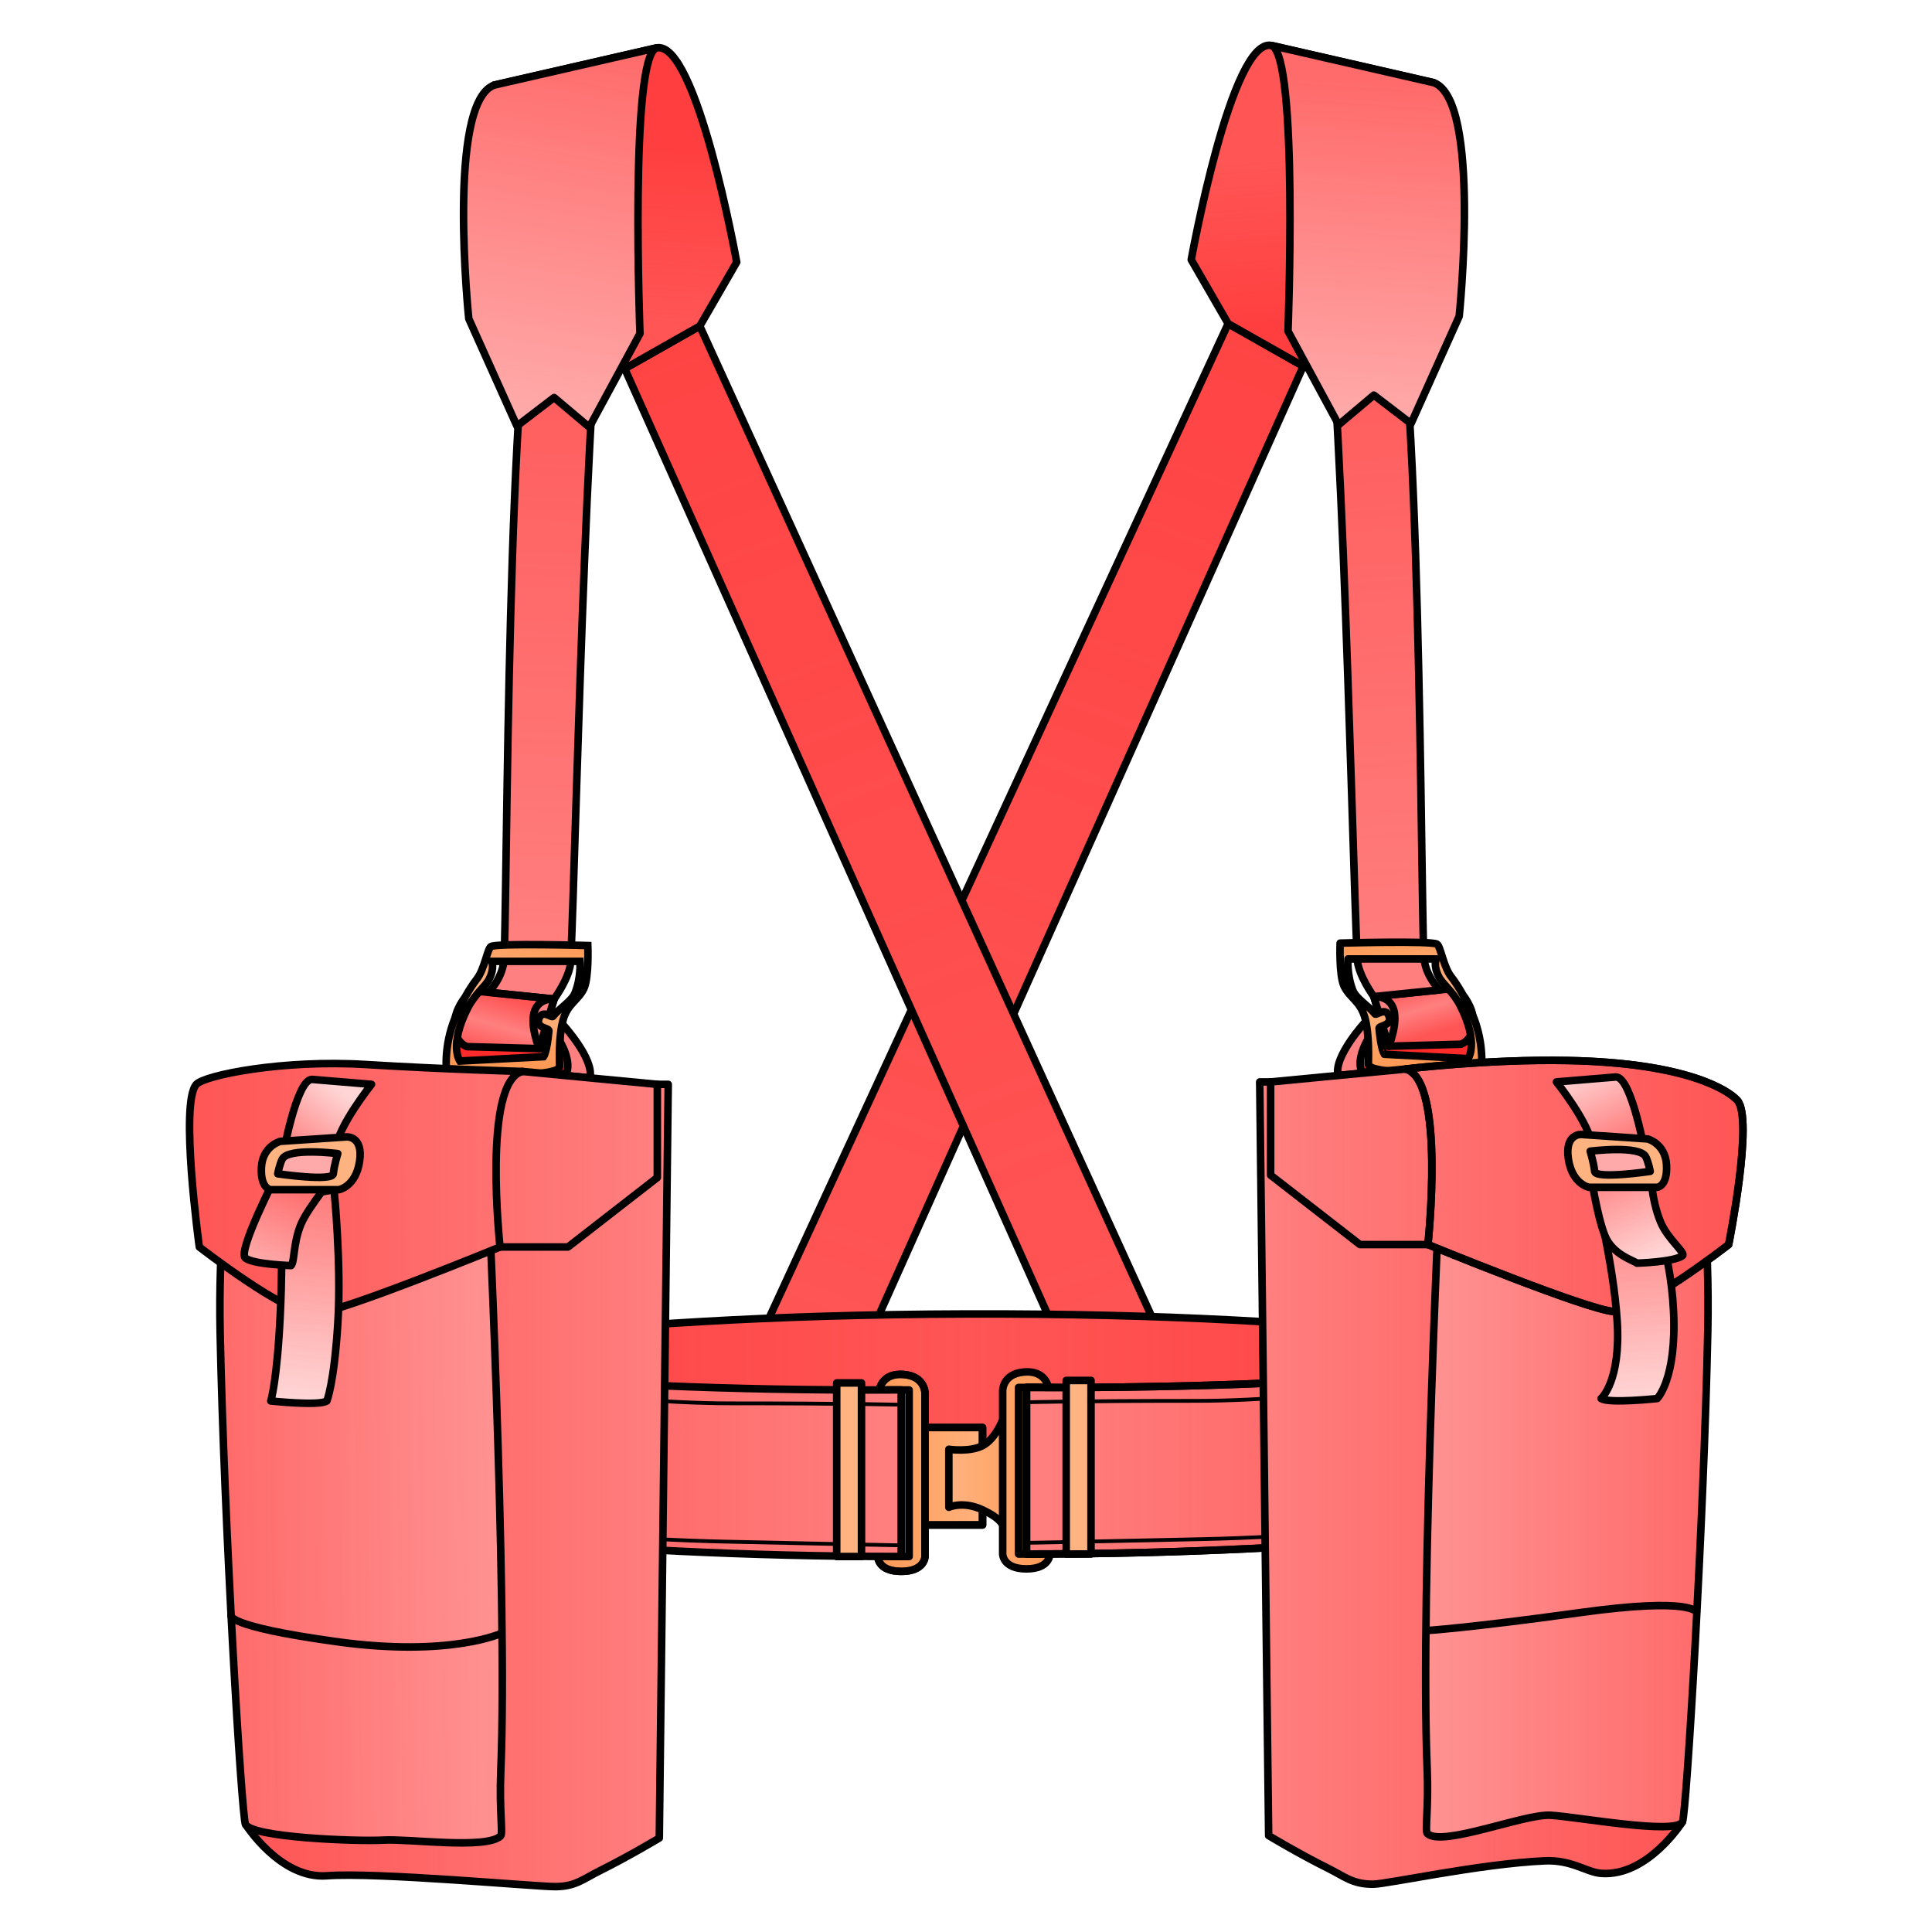 <svg xmlns="http://www.w3.org/2000/svg" xmlns:xlink="http://www.w3.org/1999/xlink" viewBox="0 0 256 256">
    <defs>
        <linearGradient id="innoGrad6">
            <stop offset="0" stop-color="#ff7f2a" stop-opacity="0"/>
            <stop offset="1" stop-color="#ff7f2a" stop-opacity=".502"/>
        </linearGradient>
        <linearGradient id="innoGrad5">
            <stop offset="0" stop-color="#ff7f2a" stop-opacity=".502"/>
            <stop offset="1" stop-color="#ff7f2a" stop-opacity="0"/>
        </linearGradient>
        <linearGradient id="innoGrad4">
            <stop offset="0" stop-color="#ff2a2a" stop-opacity="0"/>
            <stop offset="1" stop-color="#ff2a2a" stop-opacity=".502"/>
        </linearGradient>
        <linearGradient id="innoGrad3">
            <stop offset="0" stop-color="#ff7f2a" stop-opacity=".502"/>
            <stop offset=".5" stop-color="#ff7f2a" stop-opacity="0"/>
            <stop offset="1" stop-color="#ff7f2a" stop-opacity=".502"/>
        </linearGradient>
        <linearGradient id="innoGrad2">
            <stop offset="0" stop-color="#ff2a2a" stop-opacity=".502"/>
            <stop offset=".5" stop-color="#ff2a2a" stop-opacity="0"/>
            <stop offset="1" stop-color="#ff2a2a" stop-opacity=".502"/>
        </linearGradient>
        <linearGradient id="innoGrad1">
            <stop offset="0" stop-color="#ff2a2a" stop-opacity=".502"/>
            <stop offset="1" stop-color="#ff2a2a" stop-opacity="0"/>
        </linearGradient>
        <linearGradient id="linearGradient948" x1="160.917" x2="119.597" y1="93.547" y2="201.034" gradientUnits="userSpaceOnUse" xlink:href="#innoGrad1"/>
        <linearGradient id="linearGradient971" x1="109.251" x2="151.684" y1="93.75" y2="203.76" gradientUnits="userSpaceOnUse" xlink:href="#innoGrad1"/>
        <linearGradient id="linearGradient994" x1="84.333" x2="186.333" y1="208.795" y2="208.795" gradientUnits="userSpaceOnUse" xlink:href="#innoGrad2"/>
        <linearGradient id="linearGradient1019" x1="47.126" x2="119.913" y1="193.104" y2="193.104" gradientUnits="userSpaceOnUse" xlink:href="#innoGrad1"/>
        <linearGradient id="linearGradient1045" x1="94.625" x2="93.334" y1="173.049" y2="177.665" gradientUnits="userSpaceOnUse" xlink:href="#innoGrad2"/>
        <linearGradient id="linearGradient1068" x1="99.911" x2="97.366" y1="110.125" y2="170.269" gradientUnits="userSpaceOnUse" xlink:href="#innoGrad1"/>
        <linearGradient id="linearGradient1091" x1="103.498" x2="100.97" y1="169.171" y2="179.684" gradientUnits="userSpaceOnUse" xlink:href="#innoGrad3"/>
        <linearGradient id="linearGradient1116" x1="113.66" x2="112.901" y1="102.713" y2="117.121" gradientUnits="userSpaceOnUse" xlink:href="#innoGrad1"/>
        <linearGradient id="linearGradient1139" x1="109.251" x2="103.621" y1="93.75" y2="125.617" gradientUnits="userSpaceOnUse" xlink:href="#innoGrad1"/>
        <linearGradient id="linearGradient1162" x1="74.433" x2="110.567" y1="214.54" y2="214.54" gradientUnits="userSpaceOnUse" xlink:href="#innoGrad1"/>
        <linearGradient id="linearGradient1185" x1="72.286" x2="110.002" y1="215.597" y2="215.11" gradientUnits="userSpaceOnUse" xlink:href="#innoGrad1"/>
        <linearGradient id="linearGradient1208" x1="69.508" x2="109.65" y1="187.125" y2="187.125" gradientUnits="userSpaceOnUse" xlink:href="#innoGrad1"/>
        <linearGradient id="linearGradient1239" x1="69.737" x2="109.255" y1="189.606" y2="189.606" gradientUnits="userSpaceOnUse" xlink:href="#innoGrad1"/>
        <linearGradient id="linearGradient1271" x1="82.058" x2="80.332" y1="190.664" y2="207.258" gradientUnits="userSpaceOnUse" xlink:href="#innoGrad1"/>
        <linearGradient id="linearGradient1294" x1="77.46" x2="74.742" y1="188.349" y2="195.369" gradientUnits="userSpaceOnUse" xlink:href="#innoGrad1"/>
        <linearGradient id="linearGradient1317" x1="77.673" x2="81.526" y1="185.625" y2="180.506" gradientUnits="userSpaceOnUse" xlink:href="#innoGrad1"/>
        <linearGradient id="linearGradient1379" x1="140.016" x2="186.15" y1="211.964" y2="211.964" gradientUnits="userSpaceOnUse" xlink:href="#innoGrad4"/>
        <linearGradient id="linearGradient1411" x1="133.496" x2="142.613" y1="213.27" y2="213.27" gradientUnits="userSpaceOnUse" xlink:href="#innoGrad6"/>
        <linearGradient id="linearGradient1436" x1="115.816" x2="130.694" y1="195.163" y2="195.163" gradientUnits="userSpaceOnUse" xlink:href="#innoGrad5"/>
        <linearGradient id="linearGradient1484" x1="169.5" x2="170.75" y1="173.464" y2="177.63" gradientUnits="userSpaceOnUse" xlink:href="#innoGrad2"/>
        <linearGradient id="linearGradient1515" x1="164.696" x2="169.5" y1="109.921" y2="173.464" gradientUnits="userSpaceOnUse" xlink:href="#innoGrad1"/>
        <linearGradient id="linearGradient1559" x1="166.669" x2="168.543" y1="168.968" y2="179.894" gradientUnits="userSpaceOnUse" xlink:href="#innoGrad3"/>
        <linearGradient id="linearGradient1582" x1="156.299" x2="157.265" y1="103.518" y2="116.918" gradientUnits="userSpaceOnUse" xlink:href="#innoGrad4"/>
        <linearGradient id="linearGradient1613" x1="172.624" x2="174.542" y1="125.314" y2="96.672" gradientUnits="userSpaceOnUse" xlink:href="#innoGrad4"/>
        <linearGradient id="linearGradient1636" x1="159.6" x2="195.734" y1="214.337" y2="214.337" gradientUnits="userSpaceOnUse" xlink:href="#innoGrad4"/>
        <linearGradient id="linearGradient1659" x1="159.921" x2="197.88" y1="215.248" y2="215.248" gradientUnits="userSpaceOnUse" xlink:href="#innoGrad4"/>
        <linearGradient id="linearGradient1682" x1="160.516" x2="199.93" y1="186.922" y2="186.922" gradientUnits="userSpaceOnUse" xlink:href="#innoGrad4"/>
        <linearGradient id="linearGradient1705" x1="160.425" x2="200.814" y1="189.371" y2="189.371" gradientUnits="userSpaceOnUse" xlink:href="#innoGrad4"/>
        <linearGradient id="linearGradient1728" x1="190.457" x2="189.423" y1="207.332" y2="191.16" gradientUnits="userSpaceOnUse" xlink:href="#innoGrad4"/>
        <linearGradient id="linearGradient1751" x1="188.315" x2="191.591" y1="188.15" y2="195.859" gradientUnits="userSpaceOnUse" xlink:href="#innoGrad1"/>
        <linearGradient id="linearGradient1783" x1="184.833" x2="187.665" y1="180.631" y2="186.451" gradientUnits="userSpaceOnUse" xlink:href="#innoGrad4"/>
    </defs>
    <g fill="#f55" stroke-width=".634">
        <path d="M110.868 183.245v.93l-13.28-.223L162.694 42.89l9.95 5.638-60.21 134.678z"/>
        <path fill="url(#linearGradient948)" stroke="#000000" stroke-linejoin="round" stroke-miterlimit="10" d="M157.265 116.918l6.307 3.575-38.162 85.399-.993.024v.59l-8.417-.142z" transform="matrix(1.578 0 0 1.577 -85.43 -141.494)"/>
        <path d="M157.806 185.951L92.699 43.211l-9.95 5.638 61.908 138.473z"/>
        <path fill="url(#linearGradient971)" stroke="#000000" stroke-linejoin="round" stroke-miterlimit="10" d="M154.167 207.632l-41.266-90.511-6.307 3.575 39.239 87.805z" transform="matrix(1.578 0 0 1.577 -85.43 -141.494)"/>
        <path d="M48.415 180.099s26.162-5.83 79.676-5.983c53.514-.153 79.676 5.526 79.676 5.526v21.816s-28.466-3.504-79.676-3.504-79.676 3.504-79.676 3.504v-21.36"/>
        <path fill="url(#linearGradient994)" stroke="#000000" stroke-linejoin="round" stroke-miterlimit="10" d="M84.833 203.921s16.582-3.697 50.5-3.794c33.918-.097 50.5 3.504 50.5 3.504v13.834s-18.042-2.222-50.5-2.222-50.5 2.222-50.5 2.222v-13.544" transform="matrix(1.578 0 0 1.577 -85.43 -141.494)"/>
    </g>
    <g>
        <path fill="#ffb380" stroke="#000000" stroke-linejoin="round" stroke-miterlimit="10" d="M122.569 189.154h7.625v12.913h-7.625zm0-4.463s.096-2.315-2.826-2.562c-2.922-.248-3.222 2.05-3.222 2.05l-.205 22.06s-.058 1.97 3.097 1.976c3.156.005 3.156-1.969 3.156-1.969v-16.035z"/>
        <path fill="url(#linearGradient1436)" stroke="#000000" stroke-linejoin="round" stroke-miterlimit="10" d="M122.569 189.154h7.625v12.913h-7.625zm0-4.463s.096-2.315-2.826-2.562c-2.922-.248-3.222 2.05-3.222 2.05l-.205 22.06s-.058 1.97 3.097 1.976c3.156.005 3.156-1.969 3.156-1.969v-16.035z"/>
        <path fill="#ff7f2a" stroke="#000000" stroke-linejoin="round" stroke-miterlimit="10" d="M117.574 184.176h2.892v22.071h-2.892z"/>
        <path fill="#ff8080" d="M119.413 184.168c-48.12.263-71.787-4.206-71.787-4.206v21.817s28.925 4.467 71.787 4.467z"/>
        <path fill="url(#linearGradient1019)" stroke="#000000" stroke-linejoin="round" stroke-miterlimit="10" d="M119.413 184.168c-48.12.263-71.787-4.206-71.787-4.206v21.817s28.925 4.467 71.787 4.467z"/>
        <path fill="none" stroke="#000000" stroke-linejoin="round" stroke-miterlimit="10" stroke-width=".5" d="M48.415 181.799s32.113 4.152 48.285 4.152c16.049 0 22.713.185 22.713.185l.03 18.63s-3.941-.065-23.432-.494c-23.797-.525-46.413-4.205-46.413-4.205"/>
        <path fill="#ffb380" stroke="#000000" stroke-linejoin="round" stroke-miterlimit="10" d="M110.868 183.245h3.286v23.001h-3.286z"/>
    </g>
    <g stroke-width=".634">
        <path fill="#ff2a2a" fill-rule="evenodd" stroke="#000000" stroke-linejoin="round" stroke-miterlimit="10" stroke-width=".753" d="M92.305 175.748l7.728-.129 2.664 4.337c.012.02-.02.043-.043.043h-10.35c-.023 0-.345-.02-.343-.043l.3-4.165c.003-.024.044-.043.044-.043z" transform="matrix(1.578 0 0 1.577 -85.43 -141.494)"/>
        <path fill="#ff8080" stroke="#000000" stroke-miterlimit="10" d="M101.344 175.748s2.739 2.963 2.322 4.544l-2.043-.195c.626-1.14-.473-2.881-.473-2.881v-1.468" transform="matrix(1.578 0 0 1.577 -85.43 -141.494)"/>
        <path fill="#ff8080" d="M71.425 138.957l1.972-6.57-9.533-.975c-2 .152-2.461.782-3.17 2.229-.752 1.539-.788 4.239 1.133 5.05zM64.667 131.494l8.73.893s2.108-2.869 2.202-4.995c.766-17.182 2.351-93.635 5.377-95.214h-8.772c-4.836 3.93-4.923 75.493-5.399 94.525-.074 2.92-2.138 4.791-2.138 4.791z"/>
        <path fill="url(#linearGradient1068)" stroke="#000000" stroke-linejoin="round" stroke-miterlimit="10" d="M95.134 173.101l5.533.566s1.336-1.819 1.396-3.167c.485-10.895 1.49-59.374 3.408-60.375h-5.56c-3.065 2.492-3.12 47.87-3.422 59.938-.047 1.852-1.355 3.038-1.355 3.038z" transform="matrix(1.578 0 0 1.577 -85.43 -141.494)"/>
        <path fill="url(#linearGradient1045)" stroke="#000000" stroke-linejoin="round" stroke-miterlimit="10" d="M99.417 177.833l1.25-4.166-6.042-.618c-1.268.096-1.56.496-2.009 1.413-.477.976-.5 2.688.718 3.203z" transform="matrix(1.578 0 0 1.577 -85.43 -141.494)"/>
        <path fill="#ff8080" stroke="#000000" stroke-linejoin="round" stroke-miterlimit="10" d="M99 174.749c.367-1.215 1.667-1.082 1.667-1.082l-1.25 4.166s-.784-1.869-.417-3.084z" transform="matrix(1.578 0 0 1.577 -85.43 -141.494)"/>
        <path fill="#ffb380" d="M65.114 127.392h11.702s.19 2.077-.658 4.206c-.42 1.052-2.143 2.076-2.92 3.088-.187.242-1.386-.984-1.847.297-.46 1.28 1.346 1.214 1.313 1.604-.252 2.85-.7 3.438-.7 3.438l-11.098.577s-1.488-2.063 1.052-7.032c.961-1.88 2.346-2.869 2.827-3.81.79-1.546.329-2.368.329-2.368zm-.067-1.97c-.489.242-.858 3.006-1.906 4.338-.924 1.176-2.008 3.073-2.811 4.985-1.709 4.075-1.14 7.571-1.14 7.571s14.93.716 14.93-.992c0-.595-.163-3.884.46-6.14.604-2.185 2.023-2.628 2.761-4.177.691-1.446.522-5.71.522-5.71s-11.896-.336-12.816.124z"/>
        <path fill="url(#linearGradient1091)" stroke="#000000" stroke-miterlimit="10" d="M95.417 170.5h7.417s.121 1.317-.417 2.667c-.266.667-1.358 1.316-1.851 1.958-.118.153-.878-.624-1.17.188-.292.812.853.77.832 1.017-.16 1.807-.444 2.18-.444 2.18l-7.034.366s-.943-1.308.667-4.459c.609-1.192 1.487-1.819 1.792-2.416.5-.98.208-1.501.208-1.501zm-.042-1.25c-.31.154-.544 1.907-1.208 2.751-.586.746-1.273 1.949-1.782 3.161-1.083 2.584-.723 4.801-.723 4.801s9.463.454 9.463-.629c0-.377-.103-2.463.292-3.893.383-1.386 1.282-1.667 1.75-2.649.438-.917.331-3.621.331-3.621s-7.54-.213-8.123.079z" transform="matrix(1.578 0 0 1.577 -85.43 -141.494)"/>
        <path fill="#f55" d="M65.442 11.282l21.497-4.928c5.324-1.183 10.65 28.387 10.65 28.387l-4.89 8.47-9.95 5.638-8.59-4.252z"/>
        <path fill="url(#linearGradient1116)" stroke="#000000" stroke-linejoin="round" stroke-miterlimit="10" d="M95.625 96.875l13.625-3.125c3.375-.75 6.75 18 6.75 18l-3.099 5.371-6.307 3.575L101.15 118z" transform="matrix(1.578 0 0 1.577 -85.43 -141.494)"/>
        <path fill="#faa" d="M68.468 56.452l4.929-3.772 4.66 3.93 6.714-12.407s-1.38-36.47 2.17-37.85l-21.498 4.93c-6.31 2.365-3.352 30.949-3.352 30.949z"/>
        <path fill="url(#linearGradient1139)" stroke="#000000" stroke-linejoin="round" stroke-miterlimit="10" d="M97.543 125.517l3.124-2.392 2.954 2.492 4.255-7.867s-.875-23.125 1.375-24l-13.625 3.125c-4 1.5-2.125 19.625-2.125 19.625z" transform="matrix(1.578 0 0 1.577 -85.43 -141.494)"/>
    </g>
    <g stroke-width=".634">
        <path fill="#ff8080" d="M87.07 143.69h1.446l-1.183 99.87s-4.064 2.442-7.889 4.341c-2.152 1.07-3.218 2.099-5.916 2.099-2.637 0-23.636-1.938-30.24-1.438-6.178.468-10.782-6.834-10.782-6.834l24.85-93.966z"/>
        <path fill="url(#linearGradient1162)" stroke="#000000" stroke-linejoin="round" stroke-miterlimit="10" d="M109.333 180.834h.917l-.75 63.328s-2.576 1.548-5 2.752c-1.364.678-2.04 1.331-3.75 1.331-1.671 0-14.981-1.229-19.166-.912-3.916.297-6.834-4.333-6.834-4.333l15.75-59.584z" transform="matrix(1.578 0 0 1.577 -85.43 -141.494)"/>
        <path fill="#faa" d="M64.456 152.822s2.833 58.46 1.879 81.81c-.224 5.444.333 8.338-.04 8.673-1.972 1.775-12.03.332-15.514.529-3.483.197-17.486-.331-18.275-2.106-.531-1.195-2.828-39.76-3.352-65.053-.254-12.25.986-21.684.986-21.684z"/>
        <path fill="url(#linearGradient1185)" stroke="#000000" stroke-linejoin="round" stroke-miterlimit="10" d="M95 186.625s1.796 37.069 1.191 51.875c-.142 3.452.211 5.287-.025 5.5-1.25 1.125-7.625.21-9.833.335-2.208.125-11.083-.21-11.583-1.335-.337-.758-1.793-25.212-2.125-41.25-.161-7.768.625-13.75.625-13.75z" transform="matrix(1.578 0 0 1.577 -85.43 -141.494)"/>
        <path fill="#ff8080" d="M53.117 146.81l13.114 18.432h9.005l11.834-9.2V143.69l-17.881-1.71z"/>
        <path fill="url(#linearGradient1208)" stroke="#000000" stroke-linejoin="round" stroke-miterlimit="10" d="M109.333 180.834L98 179.75l-10.187 3.063 8.312 11.687h5.708l7.5-5.833z" transform="matrix(1.578 0 0 1.577 -85.43 -141.494)"/>
        <path fill="#ff8080" d="M25.998 143.69c1.135-1.232 11.505-3.296 22.417-2.63 10.596.649 20.774.92 20.774.92-5.325 1.38-2.958 23.262-2.958 23.262s-21.103 8.672-24.653 8.87c-3.55.2-15.185-8.87-15.185-8.87s-2.63-19.122-.395-21.552z"/>
        <path fill="url(#linearGradient1239)" stroke="#000000" stroke-linejoin="round" stroke-miterlimit="10" d="M70.625 180.834c.719-.781 7.292-2.09 14.208-1.667 6.716.411 13.167.583 13.167.583-3.375.875-1.875 14.75-1.875 14.75s-13.375 5.499-15.625 5.625c-2.25.126-9.625-5.625-9.625-5.625s-1.667-12.125-.25-13.666z" transform="matrix(1.578 0 0 1.577 -85.43 -141.494)"/>
        <path fill="none" stroke="#000000" stroke-linejoin="round" stroke-miterlimit="10" d="M96.295 226.937s-4.317 2.05-13.877.728c-9.56-1.322-8.875-2.243-8.875-2.243" transform="matrix(1.578 0 0 1.577 -85.43 -141.494)"/>
        <path fill="#ffd5d5" d="M43.289 185.645c-1.02.691-7.43 0-7.43 0s.836-2.56 1.26-11.528c.422-8.967 0-15.184 0-15.184l7.121-1.282s1 9.759.5 17.742c-.5 7.983-1.451 10.252-1.451 10.252z"/>
        <path fill="url(#linearGradient1271)" stroke="#000000" stroke-linejoin="round" stroke-miterlimit="10" d="M81.584 207.438c-.646.438-4.709 0-4.709 0s.53-1.624.798-7.31 0-9.628 0-9.628l4.514-.813s.634 6.188.317 11.25-.92 6.501-.92 6.501z" transform="matrix(1.578 0 0 1.577 -85.43 -141.494)"/>
        <path fill="#faa" d="M38.541 167.706c.477-.394.264-2.895 1.294-5.421 1.03-2.527 4.997-6.936 4.897-7.578-.197-1.282-7.658-.115-7.888.476-.23.592-5.47 10.694-4.34 11.536 1.132.842 6.037.987 6.037.987z"/>
        <path fill="url(#linearGradient1294)" stroke="#000000" stroke-linejoin="round" stroke-miterlimit="10" d="M78.575 196.063c.302-.25.167-1.836.82-3.438.653-1.602 3.167-4.398 3.104-4.805-.125-.813-4.854-.073-5 .302-.146.375-3.467 6.781-2.75 7.315.717.534 3.826.626 3.826.626z" transform="matrix(1.578 0 0 1.577 -85.43 -141.494)"/>
        <path fill="#ffd5d5" d="M41.317 143.034l7.888.656s-4.47 5.584-4.733 8.542c-.409 4.583-7.1 1.379-7.1 1.379s1.84-10.577 3.945-10.577z"/>
        <path fill="url(#linearGradient1317)" stroke="#000000" stroke-linejoin="round" stroke-miterlimit="10" d="M80.334 180.418l5 .416s-2.833 3.541-3 5.417c-.259 2.906-4.5.874-4.5.874s1.166-6.707 2.5-6.707z" transform="matrix(1.578 0 0 1.577 -85.43 -141.494)"/>
        <path fill="#ffb380" stroke="#000000" stroke-linejoin="round" stroke-miterlimit="10" d="M77.673 185.625s-1.494.391-1.583 2.195c-.089 1.804.785 1.867.785 1.867h5.718s1.424-.251 1.74-2.389c.316-2.138-1.083-2.049-1.083-2.049z" transform="matrix(1.578 0 0 1.577 -85.43 -141.494)"/>
        <path fill="#faa" stroke="#000000" stroke-linejoin="round" stroke-miterlimit="10" d="M77.834 187.125c.5-1 4.667-.471 4.667-.471s-.313 1.016-.375 1.695-4.666 0-4.666 0 .152-.781.374-1.224z" transform="matrix(1.578 0 0 1.577 -85.43 -141.494)"/>
    </g>
    <g stroke-width=".634">
        <path fill="#ff2a2a" fill-rule="evenodd" stroke="#000000" stroke-linejoin="round" stroke-miterlimit="10" stroke-width=".753" d="M177.556 175.6l-7.728-.13-2.665 4.338c-.012.02.02.043.043.043h10.35c.023 0 .345-.02.343-.043l-.3-4.165c-.002-.024-.043-.043-.043-.043z" transform="matrix(1.578 0 0 1.577 -85.43 -141.494)"/>
        <path fill="#ffb380" d="M125.693 192.047v7.686s1.872-.89 4.502.358c2.629 1.248 2.629 2.102 2.629 2.102v-14.062s-.921 2.504-2.629 3.42c-1.71.917-4.502.496-4.502.496zm7.131-7.676s-.096-2.315 2.826-2.563c2.922-.247 3.223 2.05 3.223 2.05l.204 22.06s.058 1.972-3.098 1.976c-3.155.005-3.155-1.968-3.155-1.968v-16.035z"/>
        <path fill="url(#linearGradient1411)" stroke="#000000" stroke-linejoin="round" stroke-miterlimit="10" d="M133.813 211.497v4.874s1.187-.564 2.854.227c1.666.791 1.666 1.333 1.666 1.333v-8.917s-.584 1.588-1.666 2.169c-1.084.581-2.854.314-2.854.314zm4.52-4.867s-.061-1.468 1.791-1.625c1.852-.157 2.043 1.3 2.043 1.3l.129 13.988s.037 1.25-1.963 1.253c-2 .003-2-1.248-2-1.248V210.13z" transform="matrix(1.578 0 0 1.577 -85.43 -141.494)"/>
        <path fill="#ff7f2a" stroke="#000000" stroke-linejoin="round" stroke-miterlimit="10" d="M139.667 206.303h1.833v13.995h-1.833z" transform="matrix(1.578 0 0 1.577 -85.43 -141.494)"/>
        <path fill="#ff8080" stroke="#000000" stroke-linejoin="round" stroke-miterlimit="10" d="M140.333 206.298c30.5.167 45.5-2.667 45.5-2.667v13.834s-18.333 2.833-45.5 2.833z" transform="matrix(1.578 0 0 1.577 -85.43 -141.494)"/>
        <path fill="url(#linearGradient1379)" stroke="#000000" stroke-linejoin="round" stroke-miterlimit="10" d="M140.333 206.298c30.5.167 45.5-2.667 45.5-2.667v13.834s-18.333 2.833-45.5 2.833z" transform="matrix(1.578 0 0 1.577 -85.43 -141.494)"/>
        <path fill="none" stroke="#000000" stroke-linejoin="round" stroke-miterlimit="10" stroke-width=".317" d="M185.333 204.796s-20.354 2.633-30.604 2.633c-10.172 0-14.396.117-14.396.117l-.018 11.813s2.498-.041 14.852-.313c15.082-.333 29.416-2.666 29.416-2.666" transform="matrix(1.578 0 0 1.577 -85.43 -141.494)"/>
        <path fill="#ffb380" stroke="#000000" stroke-linejoin="round" stroke-miterlimit="10" d="M143.667 205.713h2.083v14.585h-2.083z" transform="matrix(1.578 0 0 1.577 -85.43 -141.494)"/>
        <path fill="#ff8080" stroke="#000000" stroke-miterlimit="10" d="M168.822 175.545s-2.739 2.963-2.322 4.544l2.043-.195c-.626-1.14.474-2.881.474-2.881v-1.468" transform="matrix(1.578 0 0 1.577 -85.43 -141.494)"/>
        <path fill="#ff8080" d="M183.97 138.637l-1.973-6.57 9.533-.975c2 .152 2.461.782 3.17 2.228.754 1.54.787 4.24-1.133 5.052l-9.597.265z"/>
        <path fill="url(#linearGradient1484)" stroke="#000000" stroke-linejoin="round" stroke-miterlimit="10" d="M170.75 177.63l-1.25-4.166 6.042-.618c1.268.096 1.56.496 2.009 1.413.478.976.499 2.688-.718 3.203z" transform="matrix(1.578 0 0 1.577 -85.43 -141.494)"/>
        <path fill="#ff8080" stroke="#000000" stroke-linejoin="round" stroke-miterlimit="10" d="M171.167 174.546c-.367-1.215-1.667-1.082-1.667-1.082l1.25 4.166s.784-1.869.417-3.084z" transform="matrix(1.578 0 0 1.577 -85.43 -141.494)"/>
        <path fill="#ff8080" d="M190.726 131.173l-8.729.892s-2.107-2.868-2.202-4.994c-.767-17.182-2.35-93.636-5.377-95.215h8.772c4.836 3.93 4.923 75.494 5.4 94.525.073 2.923 2.136 4.792 2.136 4.792z"/>
        <path fill="url(#linearGradient1515)" stroke="#000000" stroke-linejoin="round" stroke-miterlimit="10" d="M175.032 172.897l-5.532.566s-1.336-1.819-1.396-3.167c-.486-10.895-1.49-59.374-3.408-60.375h5.56c3.065 2.492 3.12 47.87 3.422 59.938.047 1.853 1.354 3.038 1.354 3.038z" transform="matrix(1.578 0 0 1.577 -85.43 -141.494)"/>
        <path fill="#ffb380" d="M190.609 129.44c.481.94 1.868 1.93 2.827 3.81 2.539 4.969 1.052 7.032 1.052 7.032l-11.099-.578c.002 0-.446-.588-.699-3.438-.033-.39 1.773-.321 1.313-1.603-.46-1.283-1.662-.056-1.846-.297-.776-1.012-2.5-2.036-2.92-3.088-.85-2.129-.658-4.206-.658-4.206h11.702s-.461.82.328 2.367zm-13.078-4.464s-.169 4.265.52 5.71c.74 1.55 2.157 1.994 2.762 4.178.623 2.256.462 5.545.462 6.14 0 1.708 14.93.992 14.93.992s.566-3.496-1.142-7.572c-.803-1.911-1.887-3.808-2.812-4.985-1.047-1.33-1.415-4.095-1.904-4.338-.922-.46-12.816-.125-12.816-.125z"/>
        <path fill="url(#linearGradient1559)" stroke="#000000" stroke-linejoin="round" stroke-miterlimit="10" d="M174.958 171.798c.305.597 1.184 1.224 1.792 2.416 1.609 3.151.667 4.459.667 4.459l-7.035-.366c.001 0-.283-.373-.443-2.18-.021-.247 1.124-.204.832-1.017-.292-.813-1.053-.035-1.17-.188-.492-.642-1.584-1.291-1.851-1.958-.538-1.35-.417-2.667-.417-2.667h7.417s-.292.52.208 1.501zm-8.289-2.83s-.107 2.704.33 3.621c.469.982 1.367 1.264 1.75 2.649.395 1.43.293 3.516.293 3.893 0 1.083 9.463.629 9.463.629s.359-2.217-.724-4.801c-.509-1.212-1.196-2.415-1.782-3.161-.664-.844-.897-2.597-1.207-2.751-.584-.292-8.123-.079-8.123-.079z" transform="matrix(1.578 0 0 1.577 -85.43 -141.494)"/>
        <path fill="#f55" d="M189.952 10.962l-21.496-4.928c-5.325-1.183-10.65 28.387-10.65 28.387l4.888 8.47 9.952 5.638 8.59-4.252z"/>
        <path fill="url(#linearGradient1582)" stroke="#000000" stroke-linejoin="round" stroke-miterlimit="10" d="M174.542 96.672l-13.625-3.125c-3.375-.75-6.75 18-6.75 18l3.098 5.371 6.308 3.575 5.444-2.696z" transform="matrix(1.578 0 0 1.577 -85.43 -141.494)"/>
        <path fill="#faa" d="M186.926 56.132l-4.929-3.772-4.66 3.93-6.712-12.407s1.38-36.47-2.17-37.85l21.497 4.929c6.311 2.366 3.353 30.95 3.353 30.95z"/>
        <path fill="url(#linearGradient1613)" stroke="#000000" stroke-linejoin="round" stroke-miterlimit="10" d="M172.624 125.314l-3.124-2.392-2.954 2.492-4.254-7.867s.875-23.125-1.375-24l13.625 3.125c4 1.5 2.125 19.625 2.125 19.625z" transform="matrix(1.578 0 0 1.577 -85.43 -141.494)"/>
        <path fill="#ff8080" d="M168.323 143.37h-1.445l1.183 99.87s4.063 2.442 7.889 4.34c2.15 1.07 3.217 2.1 5.917 2.1 1.855 0 14.114-2.703 22.744-3.096 3.627-.164 5.541 1.51 7.495 1.658 6.178.468 10.782-6.834 10.782-6.834l-24.85-93.967z"/>
        <path fill="url(#linearGradient1636)" stroke="#000000" stroke-linejoin="round" stroke-miterlimit="10" d="M160.833 180.631h-.916l.75 63.328s2.575 1.548 5 2.752c1.363.678 2.039 1.331 3.75 1.331 1.176 0 8.946-1.714 14.416-1.963 2.299-.104 3.512.957 4.75 1.051 3.916.297 6.834-4.333 6.834-4.333l-15.75-59.584z" transform="matrix(1.578 0 0 1.577 -85.43 -141.494)"/>
        <path fill="#faa" d="M190.939 152.502s-2.836 58.46-1.88 81.81c.223 5.443-.334 8.337.038 8.673 1.972 1.774 12.818-2.641 16.303-2.444 3.485.197 16.699 2.641 17.488.867.53-1.195 2.829-39.76 3.353-65.053.252-12.25-.987-21.684-.987-21.684z"/>
        <path fill="url(#linearGradient1659)" stroke="#000000" stroke-linejoin="round" stroke-miterlimit="10" d="M175.167 186.422s-1.797 37.069-1.191 51.875c.141 3.452-.212 5.287.024 5.5 1.25 1.125 8.124-1.675 10.333-1.55 2.209.125 10.584 1.675 11.084.55.336-.758 1.793-25.212 2.125-41.25.16-7.768-.625-13.75-.625-13.75z" transform="matrix(1.578 0 0 1.577 -85.43 -141.494)"/>
        <path fill="#ff8080" d="M189.164 164.921h-9.008l-11.833-9.199V143.37l17.882-1.71 16.073 4.83z"/>
        <path fill="url(#linearGradient1682)" stroke="#000000" stroke-linejoin="round" stroke-miterlimit="10" d="M172.167 179.547l10.187 3.062-8.312 11.688h-5.709l-7.5-5.833v-7.833z" transform="matrix(1.578 0 0 1.577 -85.43 -141.494)"/>
        <path fill="#ff8080" stroke="#000000" stroke-linejoin="round" stroke-miterlimit="10" d="M200.012 182.165c-.719-.781-4.095-3.129-14.179-3.332-6.727-.136-13.666.714-13.666.714 3.375.875 1.875 14.75 1.875 14.75s13.375 5.499 15.625 5.625c2.25.126 9.625-5.625 9.625-5.625s2.136-10.591.72-12.132z" transform="matrix(1.578 0 0 1.577 -85.43 -141.494)"/>
        <path fill="url(#linearGradient1705)" stroke="#000000" stroke-linejoin="round" stroke-miterlimit="10" d="M200.012 182.165c-.719-.781-4.095-3.129-14.179-3.332-6.727-.136-13.666.714-13.666.714 3.375.875 1.875 14.75 1.875 14.75s13.375 5.499 15.625 5.625c2.25.126 9.625-5.625 9.625-5.625s2.136-10.591.72-12.132z" transform="matrix(1.578 0 0 1.577 -85.43 -141.494)"/>
        <path fill="none" stroke="#000000" stroke-linejoin="round" stroke-miterlimit="10" d="M173.872 226.733s3.4-.193 12.961-1.516 9.791 0 9.791 0" transform="matrix(1.578 0 0 1.577 -85.43 -141.494)"/>
        <path fill="#ffd5d5" d="M212.106 185.324c1.019.69 7.43 0 7.43 0s2.591-2.563 2.168-11.53c-.422-8.967-3.43-15.182-3.43-15.182l-7.121-1.283s2.584 9.783 3.084 17.768c.5 7.984-2.131 10.227-2.131 10.227z"/>
        <path fill="url(#linearGradient1728)" stroke="#000000" stroke-linejoin="round" stroke-miterlimit="10" d="M188.583 207.234c.646.438 4.709 0 4.709 0s1.643-1.625 1.375-7.311-2.174-9.627-2.174-9.627l-4.514-.813s1.638 6.203 1.955 11.266c.317 5.063-1.351 6.485-1.351 6.485z" transform="matrix(1.578 0 0 1.577 -85.43 -141.494)"/>
        <path fill="#ffd5d5" d="M216.851 167.385c-.475-.395-3.204-1.112-4.237-3.639-1.03-2.526-2.053-8.719-1.954-9.36.198-1.283 7.659-.116 7.889.475.133.341.164 4.034 1.445 7.094.948 2.265 3.375 4.086 2.894 4.443-1.131.845-6.037.987-6.037.987z"/>
        <path fill="url(#linearGradient1751)" stroke="#000000" stroke-linejoin="round" stroke-miterlimit="10" d="M191.591 195.859c-.301-.25-2.031-.705-2.686-2.307-.652-1.602-1.301-5.529-1.238-5.936.125-.813 4.854-.073 5 .302.084.216.104 2.558.916 4.498.601 1.436 2.139 2.591 1.834 2.817-.717.536-3.826.626-3.826.626z" transform="matrix(1.578 0 0 1.577 -85.43 -141.494)"/>
        <path fill="#ffd5d5" d="M214.078 142.713l-7.889.656s4.468 5.585 4.733 8.543c.407 4.583 7.1 1.379 7.1 1.379s-1.84-10.578-3.944-10.578z"/>
        <path fill="url(#linearGradient1783)" stroke="#000000" stroke-linejoin="round" stroke-miterlimit="10" d="M189.833 180.215l-5 .416s2.832 3.541 3 5.417c.258 2.906 4.5.874 4.5.874s-1.166-6.707-2.5-6.707z" transform="matrix(1.578 0 0 1.577 -85.43 -141.494)"/>
        <path fill="#ffb380" stroke="#000000" stroke-linejoin="round" stroke-miterlimit="10" d="M192.493 185.422s1.494.391 1.584 2.195c.09 1.804-.785 1.867-.785 1.867h-5.719s-1.424-.251-1.74-2.389c-.316-2.138 1.084-2.049 1.084-2.049z" transform="matrix(1.578 0 0 1.577 -85.43 -141.494)"/>
        <path fill="#faa" stroke="#000000" stroke-linejoin="round" stroke-miterlimit="10" d="M192.333 186.922c-.5-1-4.668-.471-4.668-.471s.313 1.016.375 1.695 4.666 0 4.666 0-.152-.781-.373-1.224z" transform="matrix(1.578 0 0 1.577 -85.43 -141.494)"/>
    </g>
</svg>
